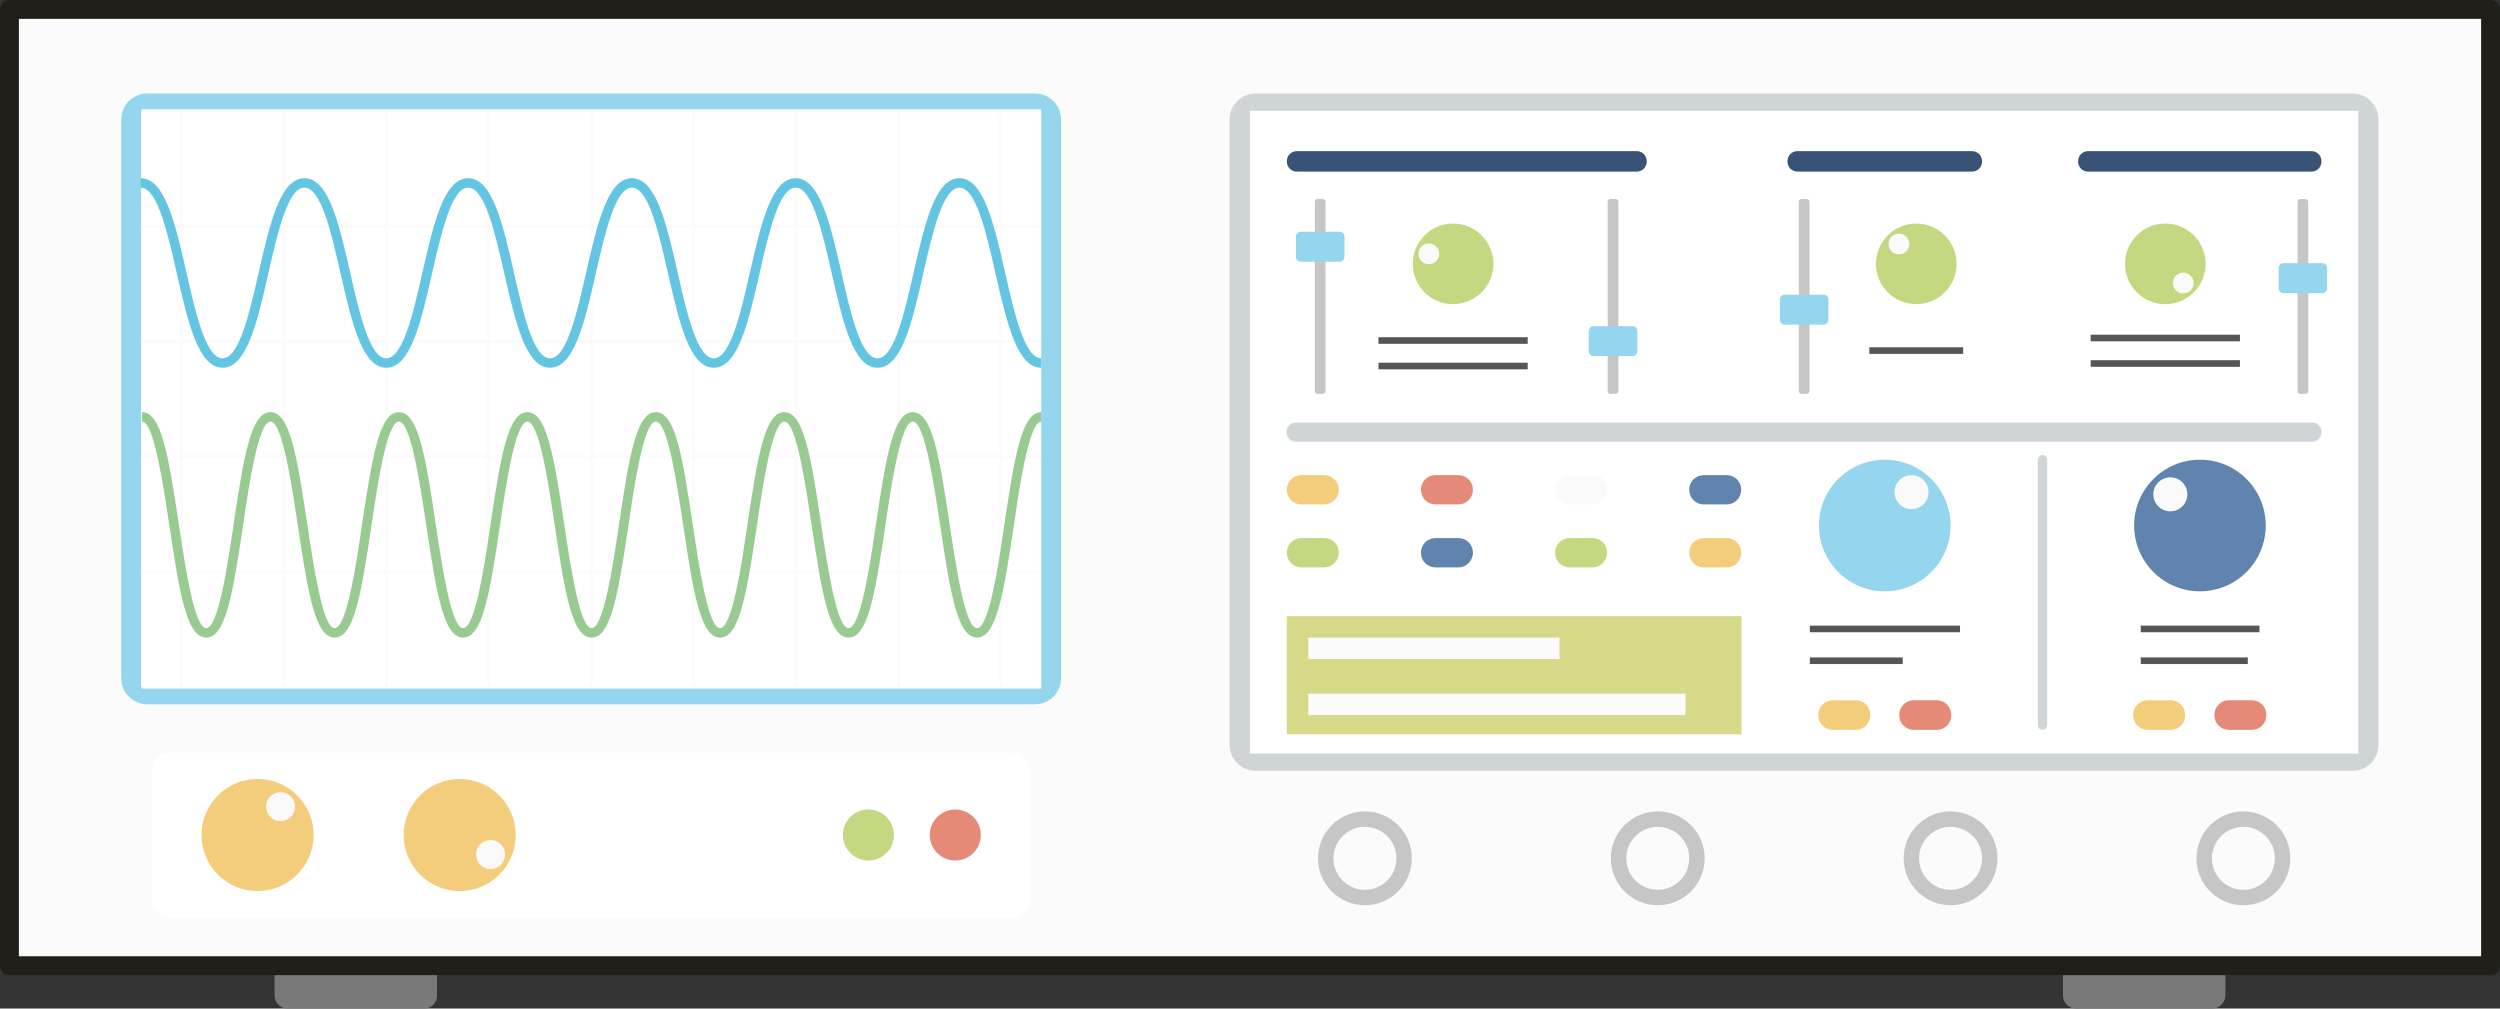 <svg version="1.1" id="Calque_1" xmlns="http://www.w3.org/2000/svg" x="0" y="0" viewBox="0 0 794 320.3" enable-background="new 0 0 794 320.3" xml:space="preserve"><rect x="0" y="0" width="794" height="320.3" fill="#333333" stroke="none"/><path fill="#7A7979" d="M134.8 320.3H91.3c-2.2 0-4.1-1.8-4.1-4.1v-9.5h51.6v9.5C138.8 318.5 137 320.3 134.8 320.3z"/><path fill="#7A7979" d="M702.7 320.3h-43.4c-2.2 0-4.1-1.8-4.1-4.1v-9.5h51.6v9.5C706.7 318.5 704.9 320.3 702.7 320.3z"/><g id="armature"><rect x="3" y="3" fill="#FBFBFB" width="788" height="303.7"/><path fill="#202019" d="M791 309.7H3c-1.7 0-3-1.3-3-3V3c0-1.7 1.3-3 3-3h788c1.7 0 3 1.3 3 3v303.7C794 308.4 792.7 309.7 791 309.7zM6 303.7h782V6H6V303.7z"/></g><g id="Partie_écran"><path fill="#95D5EE" d="M328.7 223.7H46.8c-4.6 0-8.3-3.7-8.3-8.3V38c0-4.6 3.7-8.3 8.3-8.3h281.9c4.6 0 8.3 3.7 8.3 8.3v177.3C337 220 333.3 223.7 328.7 223.7z"/><rect x="44.8" y="35.2" fill="#FFFFFF" width="285.9" height="183"/></g><g id="Partie_contrôle"><path fill="#CFD5D6" d="M747.2 244.8H398.8c-4.6 0-8.3-3.7-8.3-8.3V38c0-4.6 3.7-8.3 8.3-8.3h348.3c4.6 0 8.3 3.7 8.3 8.3v198.4C755.5 241.1 751.8 244.8 747.2 244.8z"/><rect x="397" y="35.2" fill="#FFFFFF" width="352" height="204.1"/></g><path id="partie_blanche_sous_écran" fill="#FFFFFF" d="M321.5 291.4H54c-3.2 0-5.7-2.6-5.7-5.7v-40.9c0-3.2 2.6-5.7 5.7-5.7h267.5c3.2 0 5.7 2.6 5.7 5.7v40.9C327.3 288.9 324.7 291.4 321.5 291.4z"/><g id="Bouton_rond_orange_droite"><circle fill="#F4CD7C" cx="81.8" cy="265.2" r="17.8"/><circle fill="#FAFAFA" cx="89.1" cy="256.2" r="4.6"/></g><g id="Bouton_rond_orange_gauche"><circle fill="#F4CD7C" cx="146" cy="265.2" r="17.8"/><circle fill="#FAFAFA" cx="155.8" cy="271.4" r="4.6"/></g><circle id="bouton_rond_rouge" fill="#E58A76" cx="303.4" cy="265.2" r="8.1"/><circle id="bouton_rond_vert" fill="#C3D880" cx="275.8" cy="265.2" r="8.1"/><g id="entrées_sorties"><circle fill="#C7C6C6" cx="433.5" cy="272.6" r="14.9"/><circle fill="#FBFBFB" cx="433.5" cy="272.6" r="10"/><circle fill="#C7C6C6" cx="526.5" cy="272.6" r="14.9"/><circle fill="#FBFBFB" cx="526.5" cy="272.6" r="10"/><circle fill="#C7C6C6" cx="619.5" cy="272.6" r="14.9"/><circle fill="#FBFBFB" cx="619.5" cy="272.6" r="10"/><circle fill="#C7C6C6" cx="712.5" cy="272.6" r="14.9"/><circle fill="#FBFBFB" cx="712.5" cy="272.6" r="10"/></g><g id="quadrillage_écran"><rect x="57.1" y="35.2" fill="#FBFBFB" width="1" height="183"/><rect x="89.6" y="35.2" fill="#FBFBFB" width="1" height="183"/><rect x="122.2" y="35.2" fill="#FBFBFB" width="1" height="183"/><rect x="154.7" y="35.2" fill="#FBFBFB" width="1" height="183"/><rect x="187.3" y="35.2" fill="#FBFBFB" width="1" height="183"/><rect x="219.8" y="35.2" fill="#FBFBFB" width="1" height="183"/><rect x="252.3" y="35.2" fill="#FBFBFB" width="1" height="183"/><rect x="284.9" y="35.2" fill="#FBFBFB" width="1" height="183"/><rect x="317.4" y="35.2" fill="#FBFBFB" width="1" height="183"/><rect x="45" y="34.7" fill="#FBFBFB" width="285.7" height="1"/><rect x="45" y="71.3" fill="#FBFBFB" width="285.7" height="1"/><rect x="45" y="107.9" fill="#FBFBFB" width="285.7" height="1"/><rect x="45" y="144.5" fill="#FBFBFB" width="285.7" height="1"/><rect x="45" y="181.1" fill="#FBFBFB" width="285.7" height="1"/><rect x="45" y="217.7" fill="#FBFBFB" width="285.7" height="1"/></g><g id="sinusoïdes"><path id="sinusoïde_bleue" fill="#64C5E2" d="M330.7 116.8c-7.7 0-11-14.5-14.5-29.8 -2.9-12.9-6.2-27.4-11.5-27.4s-8.6 14.6-11.5 27.4c-3.5 15.3-6.8 29.8-14.5 29.8s-11-14.5-14.5-29.8c-2.9-12.9-6.2-27.4-11.5-27.4s-8.6 14.6-11.5 27.4c-3.5 15.3-6.8 29.8-14.5 29.8s-11-14.5-14.5-29.8c-2.9-12.9-6.2-27.4-11.5-27.4s-8.6 14.6-11.5 27.4c-3.5 15.3-6.8 29.8-14.5 29.8 -7.7 0-11-14.5-14.5-29.8 -2.9-12.9-6.2-27.4-11.5-27.4s-8.6 14.6-11.5 27.4c-3.5 15.3-6.8 29.8-14.5 29.8 -7.7 0-11-14.5-14.5-29.8 -2.9-12.9-6.2-27.4-11.5-27.4 -5.3 0-8.6 14.6-11.5 27.4 -3.5 15.3-6.8 29.8-14.5 29.8 -7.7 0-11-14.5-14.5-29.8 -2.9-12.9-6.2-27.4-11.5-27.4v-3c7.7 0 11 14.5 14.5 29.8 2.9 12.9 6.2 27.4 11.5 27.4s8.6-14.6 11.5-27.4c3.5-15.3 6.8-29.8 14.5-29.8 7.7 0 11 14.5 14.5 29.8 2.9 12.9 6.2 27.4 11.5 27.4s8.6-14.6 11.5-27.4c3.5-15.3 6.8-29.8 14.5-29.8s11 14.5 14.5 29.8c2.9 12.9 6.2 27.4 11.5 27.4 5.3 0 8.6-14.6 11.5-27.4 3.5-15.3 6.8-29.8 14.5-29.8s11 14.5 14.5 29.8c2.9 12.9 6.2 27.4 11.5 27.4s8.6-14.6 11.5-27.4c3.5-15.3 6.8-29.8 14.5-29.8s11 14.5 14.5 29.8c2.9 12.9 6.2 27.4 11.5 27.4s8.6-14.6 11.5-27.4c3.5-15.3 6.8-29.8 14.5-29.8s11 14.5 14.5 29.8c2.9 12.9 6.2 27.4 11.5 27.4V116.8z"/><path id="sinusoïde_verte" fill="#98CA92" d="M310.3 202.5c-6.1 0-8.4-13.5-11.7-35.6 -2-13.2-4.9-33-8.7-33s-6.8 19.9-8.7 33c-3.3 22.1-5.6 35.6-11.7 35.6 -6.1 0-8.4-13.5-11.7-35.6 -2-13.2-4.9-33-8.7-33s-6.8 19.9-8.7 33c-3.3 22.1-5.6 35.6-11.7 35.6s-8.4-13.5-11.7-35.6c-2-13.2-4.9-33-8.7-33s-6.8 19.9-8.7 33c-3.3 22.1-5.6 35.6-11.7 35.6 -6.1 0-8.4-13.5-11.7-35.6 -2-13.2-4.9-33-8.7-33 -3.8 0-6.8 19.9-8.7 33 -3.3 22.1-5.6 35.6-11.7 35.6 -6.1 0-8.4-13.5-11.7-35.6 -2-13.2-4.9-33-8.7-33 -3.8 0-6.8 19.9-8.7 33 -3.3 22.1-5.6 35.6-11.7 35.6 -6.1 0-8.4-13.5-11.7-35.6 -2-13.2-4.9-33-8.7-33s-6.8 19.9-8.7 33c-3.3 22.1-5.6 35.6-11.7 35.6 -6.1 0-8.4-13.5-11.7-35.6 -2-13.2-4.9-33-8.7-33v-3c6.1 0 8.4 13.5 11.7 35.6 2 13.2 4.9 33 8.7 33 3.8 0 6.8-19.9 8.7-33 3.3-22.1 5.6-35.6 11.7-35.6s8.4 13.5 11.7 35.6c2 13.2 4.9 33 8.7 33 3.8 0 6.8-19.9 8.7-33 3.3-22.1 5.6-35.6 11.7-35.6 6.1 0 8.4 13.5 11.7 35.6 2 13.2 4.9 33 8.7 33 3.8 0 6.8-19.9 8.7-33 3.3-22.1 5.6-35.6 11.7-35.6s8.4 13.5 11.7 35.6c2 13.2 4.9 33 8.7 33 3.8 0 6.8-19.9 8.7-33 3.3-22.1 5.6-35.6 11.7-35.6s8.4 13.5 11.7 35.6c2 13.2 4.9 33 8.7 33s6.8-19.9 8.7-33c3.3-22.1 5.6-35.6 11.7-35.6s8.4 13.5 11.7 35.6c2 13.2 4.9 33 8.7 33 3.8 0 6.8-19.9 8.7-33 3.3-22.1 5.6-35.6 11.7-35.6s8.4 13.5 11.7 35.6c2 13.2 4.9 33 8.7 33s6.8-19.9 8.7-33c3.3-22.1 5.6-35.6 11.7-35.6v3c-3.8 0-6.8 19.9-8.7 33C318.7 189 316.4 202.5 310.3 202.5z"/></g><g id="lcd"><rect x="408.7" y="195.7" fill="#D6D987" width="144.4" height="37.5"/><rect x="415.5" y="202.5" fill="#FBFBFB" width="79.8" height="6.8"/><rect x="415.5" y="220.3" fill="#FBFBFB" width="119.8" height="6.8"/></g><path id="séparation_horizontale" fill="#CFD5D6" d="M734.4 140.3H411.6c-1.6 0-3-1.3-3-3v-0.1c0-1.6 1.3-3 3-3h322.7c1.6 0 3 1.3 3 3v0.1C737.3 138.9 736 140.3 734.4 140.3z"/><g id="titres_bleu_foncé"><path fill="#395377" d="M519.8 54.5H411.9c-1.8 0-3.2-1.4-3.2-3.2v-0.1c0-1.8 1.4-3.2 3.2-3.2h107.9c1.8 0 3.2 1.4 3.2 3.2v0.1C523 53.1 521.6 54.5 519.8 54.5z"/><path fill="#395377" d="M626.3 54.5h-55.4c-1.8 0-3.2-1.4-3.2-3.2v-0.1c0-1.8 1.4-3.2 3.2-3.2h55.4c1.8 0 3.2 1.4 3.2 3.2v0.1C629.5 53.1 628.1 54.5 626.3 54.5z"/><path fill="#395377" d="M734.1 54.5h-70.9c-1.8 0-3.2-1.4-3.2-3.2v-0.1c0-1.8 1.4-3.2 3.2-3.2h70.9c1.8 0 3.2 1.4 3.2 3.2v0.1C737.3 53.1 735.9 54.5 734.1 54.5z"/></g><g id="curseur_1"><path fill="#C7C6C6" d="M420.1 125.1h-1.6c-0.5 0-0.9-0.4-0.9-0.9V64.1c0-0.5 0.4-0.9 0.9-0.9h1.6c0.5 0 0.9 0.4 0.9 0.9v60.1C421 124.7 420.6 125.1 420.1 125.1z"/><path fill="#95D5EE" d="M425.5 83.1h-12.4c-0.8 0-1.5-0.7-1.5-1.5v-6.5c0-0.8 0.7-1.5 1.5-1.5h12.4c0.8 0 1.5 0.7 1.5 1.5v6.5C427 82.4 426.3 83.1 425.5 83.1z"/></g><g id="curseur_2"><path fill="#C7C6C6" d="M513.1 125.1h-1.6c-0.5 0-0.9-0.4-0.9-0.9V64.1c0-0.5 0.4-0.9 0.9-0.9h1.6c0.5 0 0.9 0.4 0.9 0.9v60.1C514 124.7 513.6 125.1 513.1 125.1z"/><path fill="#95D5EE" d="M518.5 113.1h-12.4c-0.8 0-1.5-0.7-1.5-1.5v-6.5c0-0.8 0.7-1.5 1.5-1.5h12.4c0.8 0 1.5 0.7 1.5 1.5v6.5C520 112.4 519.4 113.1 518.5 113.1z"/></g><g id="bouton_vert_rond_gauche"><circle fill="#C3D880" cx="461.5" cy="83.8" r="12.8"/><circle fill="#FAFAFA" cx="453.8" cy="80.6" r="3.3"/></g><g id="blabla_btn_vert_gauche"><rect x="437.8" y="107.1" fill="#575555" width="47.4" height="2.1"/><rect x="437.8" y="115.2" fill="#575555" width="47.4" height="2.1"/></g><g id="bouton_vert_rond_droite"><circle fill="#C3D880" cx="687.7" cy="83.8" r="12.8"/><circle fill="#FAFAFA" cx="693.4" cy="89.9" r="3.3"/></g><g id="curseur_4"><path fill="#C7C6C6" d="M732.2 125.1h-1.6c-0.5 0-0.9-0.4-0.9-0.9V64.1c0-0.5 0.4-0.9 0.9-0.9h1.6c0.5 0 0.9 0.4 0.9 0.9v60.1C733.1 124.7 732.7 125.1 732.2 125.1z"/><path fill="#95D5EE" d="M737.6 93.1h-12.4c-0.8 0-1.5-0.7-1.5-1.5v-6.5c0-0.8 0.7-1.5 1.5-1.5h12.4c0.8 0 1.5 0.7 1.5 1.5v6.5C739.1 92.4 738.4 93.1 737.6 93.1z"/></g><g id="blabla_btn_vert_droite"><rect x="664" y="106.3" fill="#575555" width="47.4" height="2.1"/><rect x="664" y="114.4" fill="#575555" width="47.4" height="2.1"/></g><g id="curseur_3"><path fill="#C7C6C6" d="M573.8 125.1h-1.6c-0.5 0-0.9-0.4-0.9-0.9V64.1c0-0.5 0.4-0.9 0.9-0.9h1.6c0.5 0 0.9 0.4 0.9 0.9v60.1C574.7 124.7 574.3 125.1 573.8 125.1z"/><path fill="#95D5EE" d="M579.2 103.1h-12.4c-0.8 0-1.5-0.7-1.5-1.5v-6.5c0-0.8 0.7-1.5 1.5-1.5h12.4c0.8 0 1.5 0.7 1.5 1.5v6.5C580.7 102.4 580 103.1 579.2 103.1z"/></g><g id="bouton_vert_rond_centre"><circle fill="#C3D880" cx="608.6" cy="83.8" r="12.8"/><circle fill="#FAFAFA" cx="603.1" cy="77.5" r="3.3"/></g><rect id="blabla_btn_vert_centre" x="593.7" y="110.3" fill="#575555" width="29.8" height="2.1"/><g id="blabla_btn_bleu_ciel"><rect x="574.8" y="198.7" fill="#575555" width="47.7" height="2.1"/><rect x="574.8" y="208.8" fill="#575555" width="29.5" height="2.1"/></g><g id="blabla_bouton_bleu_marine"><rect x="679.9" y="198.7" fill="#575555" width="37.7" height="2.1"/><rect x="679.9" y="208.8" fill="#575555" width="34" height="2.1"/></g><g id="boutons_ovales_gauche"><path fill="#F4CD7C" d="M589.4 231.8h-7.3c-2.6 0-4.6-2.1-4.6-4.6V227c0-2.6 2.1-4.6 4.6-4.6h7.3c2.6 0 4.6 2.1 4.6 4.6v0.1C594 229.7 591.9 231.8 589.4 231.8z"/><path fill="#E58A76" d="M615.1 231.8h-7.3c-2.6 0-4.6-2.1-4.6-4.6V227c0-2.6 2.1-4.6 4.6-4.6h7.3c2.6 0 4.6 2.1 4.6 4.6v0.1C619.8 229.7 617.7 231.8 615.1 231.8z"/></g><g id="bouton_ovales_droite"><path fill="#F4CD7C" d="M689.4 231.8h-7.3c-2.6 0-4.6-2.1-4.6-4.6V227c0-2.6 2.1-4.6 4.6-4.6h7.3c2.6 0 4.6 2.1 4.6 4.6v0.1C694.1 229.7 692 231.8 689.4 231.8z"/><path fill="#E58A76" d="M715.2 231.8h-7.3c-2.6 0-4.6-2.1-4.6-4.6V227c0-2.6 2.1-4.6 4.6-4.6h7.3c2.6 0 4.6 2.1 4.6 4.6v0.1C719.8 229.7 717.8 231.8 715.2 231.8z"/></g><g id="boutons_multicolores"><path fill="#F4CD7C" d="M420.6 160.2h-7.3c-2.6 0-4.6-2.1-4.6-4.6v-0.1c0-2.6 2.1-4.6 4.6-4.6h7.3c2.6 0 4.6 2.1 4.6 4.6v0.1C425.2 158.1 423.1 160.2 420.6 160.2z"/><path fill="#C3D880" d="M420.6 180.2h-7.3c-2.6 0-4.6-2.1-4.6-4.6v-0.1c0-2.6 2.1-4.6 4.6-4.6h7.3c2.6 0 4.6 2.1 4.6 4.6v0.1C425.2 178.1 423.1 180.2 420.6 180.2z"/><path fill="#E58A76" d="M463.2 160.2h-7.3c-2.6 0-4.6-2.1-4.6-4.6v-0.1c0-2.6 2.1-4.6 4.6-4.6h7.3c2.6 0 4.6 2.1 4.6 4.6v0.1C467.8 158.1 465.7 160.2 463.2 160.2z"/><path fill="#6084AE" d="M463.2 180.2h-7.3c-2.6 0-4.6-2.1-4.6-4.6v-0.1c0-2.6 2.1-4.6 4.6-4.6h7.3c2.6 0 4.6 2.1 4.6 4.6v0.1C467.8 178.1 465.7 180.2 463.2 180.2z"/><path fill="#FAFAFA" d="M505.8 160.2h-7.3c-2.6 0-4.6-2.1-4.6-4.6v-0.1c0-2.6 2.1-4.6 4.6-4.6h7.3c2.6 0 4.6 2.1 4.6 4.6v0.1C510.4 158.1 508.3 160.2 505.8 160.2z"/><path fill="#C3D880" d="M505.8 180.2h-7.3c-2.6 0-4.6-2.1-4.6-4.6v-0.1c0-2.6 2.1-4.6 4.6-4.6h7.3c2.6 0 4.6 2.1 4.6 4.6v0.1C510.4 178.1 508.3 180.2 505.8 180.2z"/><path fill="#6084AE" d="M548.4 160.2h-7.3c-2.6 0-4.6-2.1-4.6-4.6v-0.1c0-2.6 2.1-4.6 4.6-4.6h7.3c2.6 0 4.6 2.1 4.6 4.6v0.1C553 158.1 551 160.2 548.4 160.2z"/><path fill="#F4CD7C" d="M548.4 180.2h-7.3c-2.6 0-4.6-2.1-4.6-4.6v-0.1c0-2.6 2.1-4.6 4.6-4.6h7.3c2.6 0 4.6 2.1 4.6 4.6v0.1C553 178.1 551 180.2 548.4 180.2z"/></g><g id="bouton_rond_bleu_ciel"><circle fill="#95D5EE" cx="598.6" cy="166.9" r="20.9"/><circle fill="#FAFAFA" cx="607.1" cy="156.3" r="5.4"/></g><g id="bouton_rond_bleu_marine"><circle fill="#6084AE" cx="698.7" cy="166.9" r="20.9"/><circle fill="#FAFAFA" cx="689.3" cy="157" r="5.4"/></g><path id="séparation_verticale" fill="#CFD5D6" d="M648.7 231.8L648.7 231.8c-0.9 0-1.5-0.7-1.5-1.5V146c0-0.8 0.7-1.5 1.5-1.5h0c0.8 0 1.5 0.7 1.5 1.5v84.3C650.1 231.1 649.5 231.8 648.7 231.8z"/></svg>